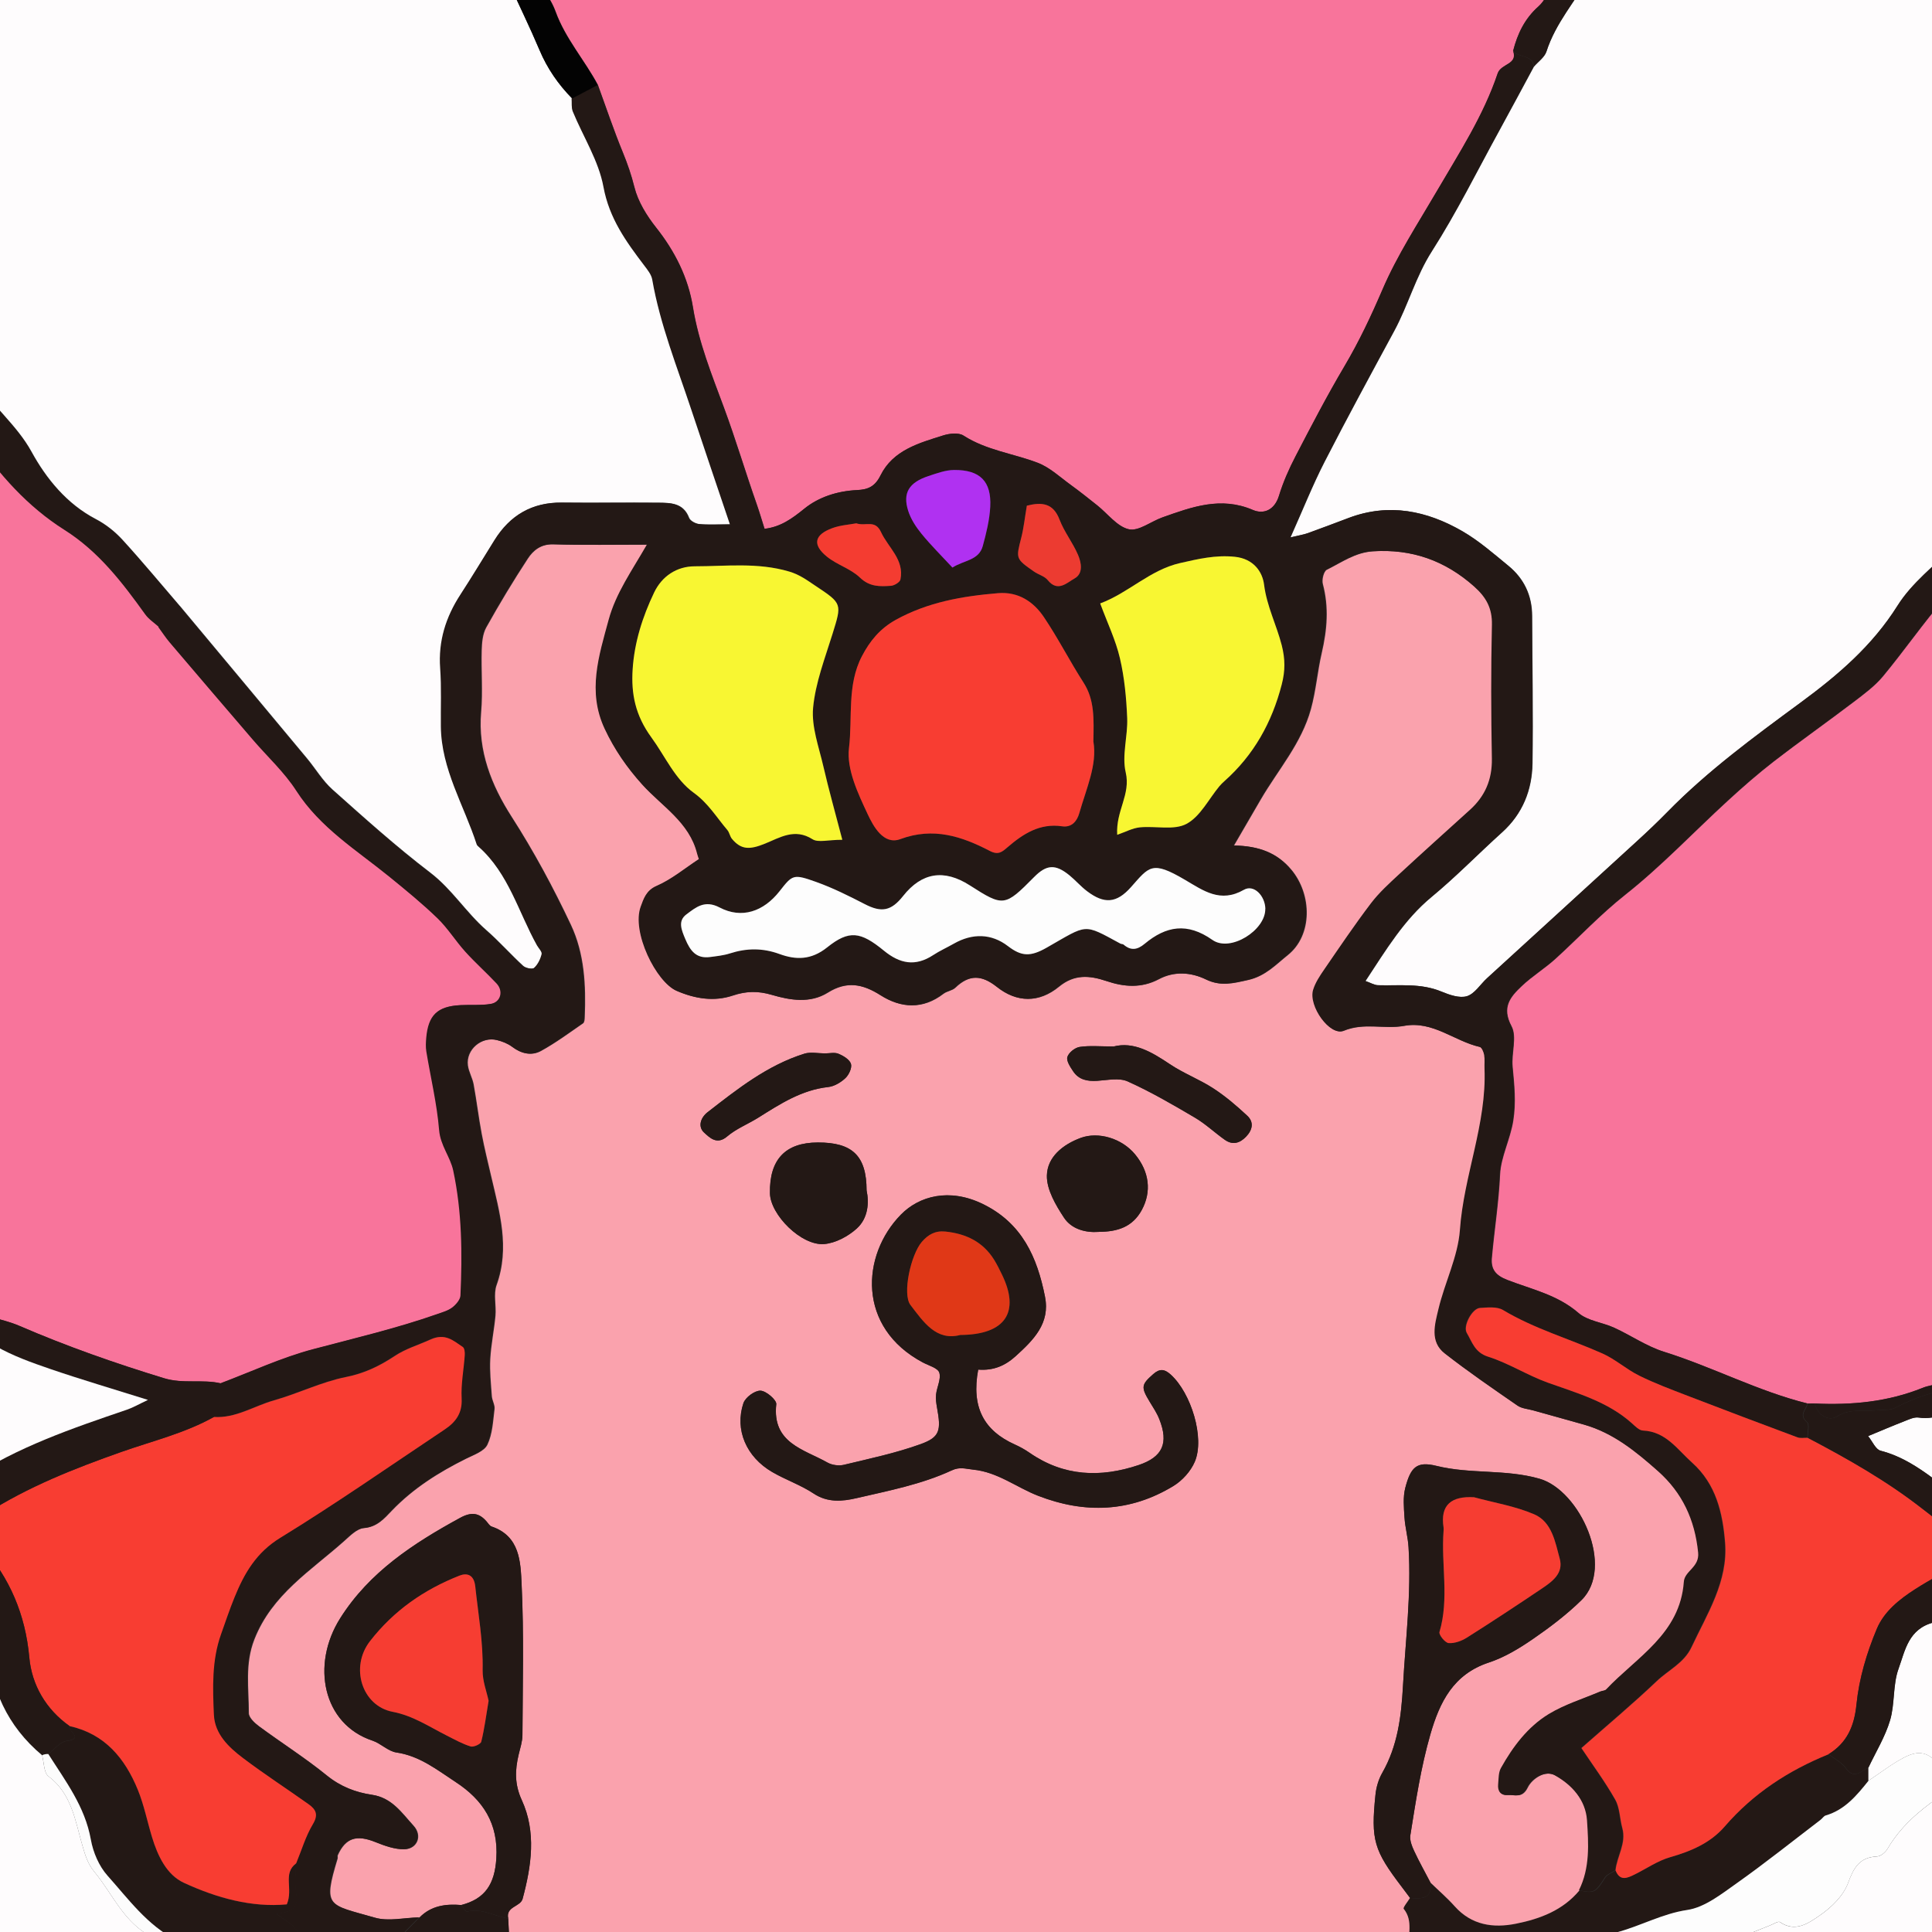 <?xml version="1.0" encoding="UTF-8"?>
<svg id="_レイヤー_2" data-name="レイヤー 2" xmlns="http://www.w3.org/2000/svg" xmlns:xlink="http://www.w3.org/1999/xlink" viewBox="0 0 420 420">
  <rect x="0" y="0" width="420" height="420" fill="#333333" stroke="none"/>
  <defs>
    <style>
      .cls-1 {
        fill: #231815;
      }

      .cls-1, .cls-2, .cls-3, .cls-4, .cls-5, .cls-6, .cls-7, .cls-8, .cls-9, .cls-10, .cls-11, .cls-12, .cls-13, .cls-14, .cls-15 {
        stroke-width: 0px;
      }

      .cls-2 {
        fill: #e03817;
      }

      .cls-3 {
        fill: #030303;
      }

      .cls-4 {
        fill: #fdfdfd;
      }

      .cls-16 {
        clip-path: url(#clippath);
      }

      .cls-5 {
        fill: none;
      }

      .cls-6 {
        fill: #fefcfd;
      }

      .cls-7 {
        fill: #faa2ad;
      }

      .cls-8 {
        fill: #f63d32;
      }

      .cls-9 {
        fill: #b031f1;
      }

      .cls-10 {
        fill: #f43c31;
      }

      .cls-11 {
        fill: #f83d32;
      }

      .cls-12 {
        fill: #f8f632;
      }

      .cls-13 {
        fill: #f8749b;
      }

      .cls-14 {
        fill: #ec3b31;
      }

      .cls-15 {
        fill: #fcfcfc;
      }
    </style>
    <clipPath id="clippath">
      <rect class="cls-5" width="420" height="420"/>
    </clipPath>
  </defs>
  <g id="design">
    <g class="cls-16">
      <g>
        <path class="cls-1" d="M487.07,1.09c-.25,8.15.5,16.12,2.45,24.12,1.07,4.39.07,9.3-.1,13.97-.05,1.44-.64,2.86-.68,4.3-.6,23.54-1.28,47.07-1.67,70.61-.24,14.42-.09,28.86.04,43.28.05,5.4.12,10.76,1.25,16.16,1.66,7.89.95,15.79-.95,23.75-1.36,5.68-1.59,11.7-1.71,17.58-.23,10.94.05,21.89-.02,32.84-.04,5.9-.26,11.74-1.16,17.66-.9,5.96-1.29,12.2.69,18.38,1.09,3.42.71,7.4.55,11.1-.41,9.88-.71,19.71,2.57,29.28.53,1.56.15,3.46.11,5.2-.49,19.06-.66,38.14-1.68,57.17-.34,6.37-1.08,12.75-.85,19.13.15,4.12.37,8.44,1.67,12.29,4.04,12.01-2.88,18.34-11.99,21.36-9.45,3.13-19.39,2.39-29.28.81-8.14-1.3-16.17-2.31-24.75-1.19-9.84,1.29-20.17,1.62-30.09-1.69-11.87-3.97-24.44-5.33-36.5-3.16-12.81,2.3-25.51,2.05-38.29,2.63-5.58.25-11.12,1.48-16.68,2.25-1.7.24-3.41.43-5.12.67-16.74,2.36-33.47,1.55-50.19-.15-4.38-.45-8.88-1.66-13.12-1.08-10.36,1.42-20.52-1.19-30.81-.66-3.6.18-7.32-.6-10.89-1.4-8.06-1.81-16-1.56-24.09-.08-4.11.75-8.44.34-12.67.39-9.13.1-18.2.2-27.36.94-14.83,1.2-29.89,1.16-44.74.05-8.65-.64-17.33-1.65-25.85-.74-22.32,2.37-44.62.62-66.93.84-6.62.07-13.24-1.07-19.87-1.23-3.12-.08-6.29.7-9.39,1.34-5.68,1.17-9.32-.67-10.79-6.27-1.72-6.56-3.38-13.62-2.7-20.22.84-8.02-.4-16.25,2.22-24.11.45-1.35.16-2.96.16-4.46.02-4.23-.09-8.46.04-12.69.49-15.82,1.21-31.64,1.56-47.47.25-11.44-.71-22.95.32-34.31.89-9.89.91-19.72,1.03-29.59.18-14.8-.94-29.52-2.76-44.2-.09-.74-.05-1.49-.08-2.24-.54-15.08-1.41-30.15-1.56-45.24-.23-23.38-.99-46.83.45-70.13,1.02-16.6.58-33.16,1.37-49.72.42-8.78,1.86-17.52,2.37-26.3.25-4.25-.17-8.55-.06-12.85.11-4.33-.78-8.75-1.71-13.03-2.14-9.85-.11-13.47,9.61-16.15.94-.26,1.9-.54,2.86-.58,11.6-.49,23.21-1.4,34.8-1.2,6.75.12,13.46,2.07,20.2,3.16,2.16.35,4.35.78,6.53.79,16.43.15,32.85.36,49.28.19,5.11-.05,10.28-.87,15.31-1.91,9.83-2.04,19.62-1.35,29.45-.29.71.08,1.41.4,2.12.44,8.86.51,17.72,1.09,26.59,1.46,8.37.35,16.74.69,25.1,1.23,12.51.81,25.17-.59,37.76-1.18,1.9-.09,3.75-1.02,5.66-1.32,13.41-2.08,26.87-3.78,40.47-2.78,8.04.59,16.03,1.94,24.07,2.58,10.59.83,21.2,1.72,31.81,1.84,22.4.25,44.8-.12,67.2.06,5.09.04,10.23,1,15.24,2.05,4.2.88,8.18.24,12.34.02,10.21-.55,20.36-3.69,30.69-.99,1.63.43,3.47.07,5.21.09,11.62.14,23.23.09,34.82-1.16,2.07-.22,4.32.53,6.38,1.19,3.49,1.13,4.97,3.67,4.81,7.39-.17,3.72-.04,7.46-.04,11.19ZM38.8,422.97c-.16-.42-.2-1.07-.49-1.22-6.32-3.24-10.4-8.92-14.95-14-1.85-2.07-3.13-5.07-3.62-7.84-1.28-7.18-5.52-12.73-9.25-18.6,1.32-.99,2.55-2.64,3.97-2.83,4.05-.54-.01-2.29.66-3.22,7.67,1.69,12.04,7.02,14.82,13.83,1.35,3.3,2.05,6.87,3.09,10.3,1.23,4.07,3.19,8.21,6.92,9.93,7.14,3.3,14.78,5.41,22.38,4.69,1.46-3.43-.97-6.69,2.04-8.92,0,2.22-.3,4.49.09,6.64.64,3.6-1.89,3.99-4.34,4.34,1.64,1.25,3.25,2.01,4.18,3.27,2.49,3.37,5.8,4.27,9.65,3.69,3.48-.52,6.59.89,9.86,1.52,0,.5.08,1.01-.01,1.49-.72,3.5,1.17,6.09,3.92,7.14,2.25.86,4.87.59,7.55-1.15,5.8-3.76,12.12-6.7,19.49-6.04,3.45.31,6.95.15,10.42,0,.67-.03,1.31-.99,1.96-1.53,2.37-.49,4.72-1.34,7.1-1.41,6.21-.17,12.42.05,18.63.04,4.72,0,9.54.46,14.13-.33,7.84-1.36,15.5-1.65,23.29.1,3.55.8,7.28,1.68,10.85,1.41,10.77-.82,21.44,3.02,32.22.48,1.41-.33,3-.24,4.46-.03,5.77.81,11.52,2.42,17.29,2.51,17.15.28,34.44,1.66,51.28-3.69-.46-2.82.92-5.9-1.24-8.58-.21-.26.88-1.56,1.37-2.37,2.45.21,4.84.33,4.45-3.29,1.76,1.7,3.62,3.31,5.25,5.13,3.67,4.12,8.36,4.78,13.34,3.78,5.24-1.05,10.2-2.93,13.79-7.25,3.23.7,3.56.47,5.62-2.77.45-.71,1.48-1.05,2.25-1.56.96,2.4,2.57,1.64,4.17.85,2.56-1.27,4.99-2.97,7.69-3.74,4.56-1.3,8.76-3.08,11.87-6.69,6.19-7.17,13.84-12.15,22.54-15.68,1.26.97,2.83,1.73,3.71,2.97,1.87,2.63,3.34.65,4.97-.08,0,.96,0,1.92,0,2.88-2.55,3.19-5.12,6.33-9.29,7.54-.43.13-.74.65-1.13.95-6.06,4.62-12.01,9.39-18.23,13.79-3.34,2.36-6.96,5.25-10.76,5.81-5.42.8-10.14,3.49-15.48,4.91h29.57c1.03.45,2.03,1.1,3.11,1.32,3.8.76,7.63,1.38,11.45,2.04,2.38.42,4.76,1.11,7.15,1.18,16.2.5,32.46-1.2,48.59,1.58,5.52,1.99,13.34,2.03,17.58-.11.86-.43,1.97-1.61,1.92-2.39-.43-7.55.27-15.06-1.09-22.69-1.35-7.59-1.63-15.57.45-23.4,1.24-4.65,1.49-9.56,2.19-14.35.48-2.11,1.38-4.22,1.36-6.33-.15-12.76,1.4-25.53-1.12-38.27-1.22-6.19-1.15-12.63-1.58-18.97-.1-1.53-.74-2.35-2.22-2.09-6.19,1.09-12.46,1.9-18.52,3.51-7.52,1.99-15.19,2.85-22.82,4.09,1.57-3.11,4.46-2.94,7.35-3.18,4.29-.35,8.98-.15,12.74-1.85,6.81-3.08,14.12-2.2,20.99-4.11.77-.21,1.96-.8,2.03-1.34.25-1.9-1.37-1.72-2.5-1.57-3.07.39-6.11,1.25-9.19,1.39-4.83.22-9.35,1.87-14.03,2.58-6.36.96-12.39,3.73-18.96,3.4,2.11-.95,4.13-2.34,6.33-2.76,13.08-2.48,26.21-4.74,39.98-7.19,0-.33.24-1.35-.04-2.18-2.35-6.98-2.08-14.26-1.23-21.25,1.19-9.85,1.33-19.65,1.3-29.51-.02-9.2,0-18.4.05-27.59.01-1.96.15-3.94.41-5.88.82-6.01,2.28-11.99,2.45-18.01.18-6.33-.87-12.68-1.36-19.03-.45-5.86.87-11.84-1.31-17.6-.33-.87-.42-2.19.01-2.93,2.03-3.49,1.17-7.28,1.2-10.91.13-15.16.05-30.33.04-45.49-.52-2.63-1.05-5.25-1.57-7.88,1.42-2.93,1.81-6,1.86-9.26.13-9.11-.19-18.2.89-27.32.87-7.35,1.02-14.97.07-22.29-.66-5.12-1.19-10.22-1.49-15.36-.23-4.05-.75-8.08-1.15-12.17-19.13,0-37.51-.04-55.89.05-2.43.01-4.84.72-7.27.97-6.61.68-13.22,1.84-19.78-.45-1.36-.47-2.91-.49-4.38-.54-13.08-.43-26.16-.82-39.24-1.22-2.58.44-5.16.88-7.73,1.32-.97-.49-1.97-1.45-2.92-1.41-6.85.27-13.69.31-20.57.95-8.95.83-18.2-.05-27.17-1.32-9.2-1.3-18.32-2.82-27.64-2.77-1.7,0-3.4-.35-5.11-.44-6.13-.31-12.51-1.77-18.34-.58-8.82,1.79-17.77,2.47-26.61,3.81-9.66,1.46-19.62.97-29.44,1.47-11.99.61-24.08-.75-36.13-1.21-2.98-.11-5.97.13-8.94-.06-2.4-.16-4.77-1-7.16-1.04-4.64-.08-9.43-1.69-13.88,1.01q-3.13-1.07-3.38,1.82c-2.96-3.86-6.9-5.23-11.63-4.53-4.57.67-9.2,1.07-13.68,2.12-6.75,1.58-13.61,2.94-20.39,1.79-5.43-.93-10.76-.77-16.14-.87-7.45-.14-14.9-.07-22.35-.1-6.4-.03-12.79-.18-19.06-1.74-2.58-.64-5.23-1.42-7.85-1.44-10.43-.07-20.86.07-31.28.26-4.81.09-6,1.7-5.02,6.53,2.31,11.29.43,22.68.95,34.01-2.58,6.45-.99,13.21-1.44,19.82-.17,2.47.96,3.96,3.27,5.15,6.74,3.47,11.22,10.1,18.25,13.26,1.06.48,1.84,1.65,2.65,2.58,2.73,3.14,5.9,6.03,8.01,9.55,3.39,5.65,8.7,9.62,11.96,15.55,3.18,5.8,7.64,11.32,14,14.64,2.12,1.1,4.12,2.69,5.74,4.46,4.3,4.69,8.35,9.6,12.5,14.42-1.52,1.53-3.04,3.06-4.56,4.6-1.02-.92-2.23-1.7-3.01-2.79-4.98-6.94-10.13-13.66-17.54-18.34-8-5.05-14.19-12.04-19.48-19.75-3.25-4.74-6.05-9.72-9.73-14.25-5.58-6.88-13.39-10.71-19.9-16.27-.27-.23-.93-.03-2.09-.03,0,3.17.02,6.33,0,9.49-.02,1.97.28,4.07-.26,5.9-1.94,6.64-1.89,13.55-2.31,20.27-.57,9.02-.54,18.12.78,27.26,1.04,7.16.09,14.62-.75,22.01-1.07,9.45-.62,19.1.79,28.73,1.18,8.03.08,16.36.35,24.55.27,8.09,1.05,16.16,1.52,24.24.14,2.47,0,4.96-.02,7.45-.02,11.82-.05,23.65-.03,35.47,0,1.3-.83,3.09,1.47,3.48.5,1.98,1,3.97,1.49,5.95-.91.24-2.51.32-2.6.74-.78,3.48-1.74,7.02-1.8,10.55-.2,12.9.11,25.81-.14,38.72-.25,12.99-.85,25.98-1.47,38.96-.41,8.52,1.1,17.09-1.3,25.61-1.04,3.67.18,7.94-.64,11.72-.82,3.81.25,7.26.51,10.85.37,5.13.44,5.17,5.51,6.58,1.78.5,3.61.98,5.44,1.07,10.51.57,21.01,1.26,31.53,1.46,13.16.25,26.32.02,39.48.08,4.61.02,9.2.18,13.39-2.2q-7.7-2.52-14.94-.88Z"/>
        <path class="cls-7" d="M306.52,412.59c-.49.82-1.58,2.12-1.37,2.37,2.17,2.68.78,5.76,1.24,8.58-16.85,5.35-34.13,3.97-51.28,3.69-5.77-.09-11.52-1.7-17.29-2.51-1.46-.21-3.04-.3-4.46.03-10.78,2.53-21.45-1.3-32.22-.48-3.56.27-7.29-.61-10.85-1.41-7.79-1.75-15.45-1.46-23.29-.1-4.59.79-9.41.32-14.13.33-6.21.01-12.43-.21-18.63-.04-2.38.06-4.73.92-7.1,1.41-5.46-.04-10.93-.08-16.29-.12-.15-2.93-.26-5.1-.37-7.27-.59-2.64,2.66-2.52,3.13-4.29,1.92-7.17,3.01-14.5-.19-21.46-1.59-3.46-1.47-6.53-.67-9.9.33-1.4.81-2.82.82-4.24.05-10.92.34-21.86-.18-32.76-.23-4.79-.32-10.47-6.52-12.56-.42-.14-.72-.66-1.05-1.04-1.7-2-3.38-2.17-5.81-.84-10.17,5.55-19.73,11.79-26.06,21.82-6.39,10.12-3.78,23.02,7.01,26.6,1.83.61,3.39,2.31,5.21,2.58,5.07.74,8.9,3.82,12.9,6.44,5.86,3.84,9.32,8.97,8.82,16.64-.36,5.5-2.4,8.74-7.63,10.08-3.36-.28-6.52.14-9.04,2.69-3.23.07-6.69.93-9.65.07-10.21-2.94-11.41-2.15-8.16-12.85.07-.23-.05-.53.04-.74,1.71-3.78,4.12-4.5,8.25-2.84,1.98.8,4.16,1.59,6.23,1.55,2.8-.06,3.99-2.95,2-5.12-2.51-2.75-4.68-6.08-8.97-6.71-3.61-.53-6.9-1.8-9.89-4.23-4.71-3.82-9.87-7.09-14.76-10.7-.95-.7-2.2-1.89-2.2-2.84.01-5.35-.91-10.65,1.21-16.04,3.83-9.77,12.33-14.94,19.56-21.4,1.27-1.13,2.76-2.66,4.24-2.78,2.89-.23,4.44-2.08,6.1-3.81,4.65-4.84,10.18-8.32,16.13-11.28,1.67-.83,3.94-1.61,4.62-3.04,1.11-2.31,1.22-5.12,1.55-7.75.11-.9-.53-1.86-.59-2.82-.19-2.67-.48-5.37-.34-8.03.17-3.16.84-6.29,1.13-9.44.2-2.22-.47-4.68.25-6.67,2.93-8.14.63-15.87-1.19-23.69-.71-3.06-1.47-6.1-2.05-9.19-.67-3.56-1.1-7.17-1.75-10.74-.26-1.41-1.07-2.73-1.25-4.15-.43-3.42,2.99-6.33,6.39-5.47,1.16.29,2.37.76,3.31,1.47,1.97,1.49,4.17,2.01,6.21.88,3.19-1.75,6.14-3.94,9.14-6.01.29-.2.34-.89.35-1.36.28-6.88-.05-13.79-3.01-20.06-3.81-8.08-8.04-15.94-12.9-23.51-4.32-6.74-7.36-14.25-6.61-22.76.39-4.44-.01-8.95.12-13.42.05-1.67.21-3.54.99-4.94,2.84-5.09,5.85-10.09,9.04-14.96,1.19-1.82,2.88-3.18,5.56-3.11,6.66.2,13.33.07,20.43.07-3.28,5.72-6.75,10.56-8.32,16.36-2.12,7.83-4.67,15.56-.86,23.69,2.1,4.49,4.81,8.41,8.12,12.08,4.29,4.76,10.28,8.22,11.97,15.05.1.4.25.78.38,1.19-3.08,2.01-5.94,4.42-9.22,5.84-2.29.98-2.82,2.9-3.4,4.45-2.08,5.51,3.32,16.44,7.79,18.36,4.02,1.73,8.11,2.35,12.13,1.01,2.98-1,5.55-1.02,8.52-.15,4.01,1.18,8.33,1.89,12.12-.48,4.15-2.6,7.64-1.9,11.52.56,4.46,2.83,9.16,3.12,13.64-.33.75-.58,1.91-.67,2.57-1.31,3.03-2.91,5.77-2.8,9.1-.16,4.3,3.42,9.09,3.51,13.45-.07,3.3-2.71,6.61-2.47,10.36-1.21,3.75,1.27,7.54,1.61,11.36-.42,3.31-1.76,7-1.52,10.27.07,3.19,1.55,5.86.84,9.12.11,3.76-.84,6.09-3.41,8.6-5.41,5.41-4.31,5.29-13.15.79-18.55-3.04-3.64-6.96-5.18-12.49-5.27,2.24-3.85,4.03-6.95,5.84-10.04,3.77-6.46,8.84-12.16,10.89-19.63,1.1-4.02,1.42-8.16,2.33-12.1,1.2-5.19,1.6-10.01.25-15.12-.24-.92.21-2.74.88-3.07,3.22-1.58,6.14-3.74,10.02-4,8.53-.56,15.75,2.01,22.11,7.67,2.59,2.31,3.94,4.68,3.86,8.3-.23,9.7-.19,19.4-.01,29.1.08,4.54-1.46,8.15-4.75,11.13-5.12,4.64-10.27,9.25-15.34,13.95-2.18,2.03-4.43,4.06-6.22,6.41-3.54,4.65-6.8,9.5-10.11,14.32-.96,1.4-1.95,2.87-2.44,4.46-1.08,3.52,3.64,10.11,6.58,8.89,4.45-1.84,8.84-.28,13.15-1.07,6.28-1.14,10.91,3.33,16.47,4.59.45.1.86,1.1.98,1.74.17.97.04,1.98.08,2.98.49,12.02-4.51,23.2-5.35,35.08-.41,5.82-3.29,11.43-4.67,17.22-.77,3.24-1.92,7.05,1.36,9.61,5.11,3.99,10.47,7.66,15.81,11.35.93.64,2.26.72,3.41,1.04,3.68,1.03,7.37,2.05,11.05,3.09,6.34,1.8,11.28,5.84,16.07,10.09,5.31,4.71,8.05,10.57,8.76,17.72.32,3.24-2.94,3.96-3.11,6.37-.81,11.3-10.23,16.34-16.89,23.38-.29.3-.89.29-1.33.47-3.74,1.59-7.72,2.81-11.16,4.9-4.56,2.77-7.78,7.07-10.38,11.72-.55.99-.49,2.35-.61,3.55-.15,1.47.53,2.43,2.07,2.32,1.52-.11,3.09.76,4.27-1.65.92-1.88,3.77-3.86,5.99-2.63,3.68,2.03,6.69,5.32,6.99,9.78.35,5.11.68,10.35-1.75,15.2-3.59,4.33-8.54,6.2-13.79,7.25-4.97,1-9.66.34-13.34-3.78-1.62-1.82-3.49-3.42-5.25-5.13-1.21-2.31-2.49-4.58-3.58-6.94-.48-1.04-.98-2.31-.81-3.37,1.18-7.37,2.29-14.76,4.36-21.95,2.02-7,4.98-13.05,12.69-15.6,3.37-1.11,6.56-3.03,9.51-5.06,3.74-2.57,7.42-5.35,10.65-8.52,7.28-7.16-.32-23.85-9.12-26.38-7.38-2.12-15.02-.97-22.43-2.8-4.3-1.07-5.58.32-6.75,4.75-.54,2.04-.32,4.32-.18,6.47.13,2.16.75,4.29.88,6.46.62,10.09-.65,20.11-1.21,30.16-.37,6.64-1.14,13-4.5,18.89-.81,1.42-1.32,3.13-1.48,4.76-1.02,9.92-.35,12.08,5.77,20.11.59.77,1.16,1.55,1.74,2.32ZM212.66,297.73c3.34.26,5.86-.85,8.16-2.95,3.87-3.52,7.5-7.1,6.35-12.9-1.7-8.55-4.95-15.99-13.54-20.16-7.29-3.54-13.83-1.71-17.78,2.31-8.67,8.83-9.55,24.55,4.77,32.15,1.27.68,3.25,1.2,3.57,2.21.43,1.36-.52,3.12-.7,4.73-.11.95.04,1.95.21,2.9.9,4.93.64,6.39-3.56,7.91-5.4,1.95-11.09,3.15-16.7,4.5-1.09.26-2.57.07-3.55-.49-5.14-2.9-12.08-4.22-11.14-12.69.1-.92-2.19-2.9-3.43-2.94-1.24-.05-3.29,1.46-3.71,2.71-1.94,5.79.61,11.69,6.25,14.97,2.92,1.7,6.21,2.82,9.01,4.68,3.03,2.02,6.25,1.71,9.25,1.02,7.03-1.63,14.18-3,20.77-6.05,1.79-.83,2.98-.33,4.65-.17,5.36.54,9.4,3.85,14.11,5.68,10.17,3.96,20.04,3.58,29.42-2.11,1.94-1.18,3.78-3.21,4.66-5.28,2.21-5.18-.8-14.94-5.23-18.95-1.35-1.22-2.38-1.34-3.8-.1-2.58,2.26-2.71,2.82-.8,5.96.75,1.24,1.58,2.47,2.11,3.81,2.09,5.25.72,8.25-4.48,10-8.32,2.79-16.29,2.48-23.73-2.68-.99-.69-2.06-1.28-3.17-1.78-6.72-3.02-9.52-8.09-7.98-16.31ZM188.39,258.79c-.01-7.58-3.12-10.44-10.6-10.43-7.07.02-10.55,3.7-10.41,11.03.09,4.7,6.85,11.47,11.8,11.05,2.47-.21,5.2-1.67,7.08-3.38,2.48-2.25,2.7-5.64,2.13-8.28ZM238.81,267.8c4.18,0,7.42-1.08,9.42-4.77,2.13-3.94,1.67-8.3-1.49-12.1-2.86-3.45-7.94-4.98-11.81-3.55-3.91,1.45-7.26,4.17-7.34,8.19-.06,3.05,1.91,6.41,3.72,9.15,1.66,2.52,4.71,3.29,7.51,3.09ZM242.07,227.5c-2.92,0-5.19-.23-7.37.1-1.03.16-2.39,1.25-2.67,2.19-.25.84.63,2.16,1.26,3.11,1.23,1.84,3.09,2.2,5.22,2.07,2.23-.14,4.78-.71,6.64.13,5.04,2.26,9.85,5.07,14.62,7.88,2.31,1.36,4.29,3.26,6.49,4.81,1.67,1.18,3.22.77,4.61-.67,1.42-1.47,1.77-3.17.27-4.56-2.32-2.16-4.76-4.25-7.41-5.97-3.02-1.96-6.48-3.26-9.46-5.27-3.96-2.66-7.88-4.94-12.21-3.81ZM179.32,229c-1.49,0-3.09-.36-4.45.06-8.03,2.51-14.52,7.66-21.03,12.71-1.55,1.2-2.19,3.18-.73,4.49,1.13,1,2.72,2.72,4.96.8,1.99-1.7,4.56-2.7,6.81-4.11,4.73-2.97,9.38-6.01,15.17-6.64,1.32-.15,2.74-1.01,3.74-1.94.76-.72,1.47-2.25,1.2-3.1-.3-.94-1.65-1.75-2.71-2.19-.85-.35-1.96-.07-2.96-.08Z"/>
        <path class="cls-6" d="M345.65-5.25c13.08.4,26.16.79,39.24,1.22,1.47.05,3.02.07,4.38.54,6.57,2.29,13.18,1.13,19.78.45,2.43-.25,4.85-.96,7.27-.97,18.38-.08,36.75-.05,55.89-.05.4,4.09.92,8.12,1.15,12.17.3,5.15.82,10.24,1.49,15.36.95,7.32.79,14.94-.07,22.29-1.08,9.13-.76,18.22-.89,27.32-.05,3.26-.43,6.33-1.86,9.26-1.79,1.2-4.49,2.01-5.2,3.67-2.07,4.89-6.95,5.73-10.54,8.36-6.16,4.51-13.71,7.05-18.68,13.23-5.15,2.69-8.75,7.16-12.76,11.14-4.23,4.19-9.18,7.98-12.27,12.9-5.51,8.77-12.99,15.14-21.13,21.13-10.05,7.4-20.14,14.78-28.92,23.75-2.09,2.13-4.25,4.18-6.45,6.2-10.91,9.99-21.84,19.95-32.75,29.93-1.46,1.34-2.68,3.39-4.37,3.91-1.61.5-3.83-.28-5.57-1-4.5-1.87-9.16-1.24-13.78-1.38-.8-.02-1.58-.51-2.74-.92,4.51-6.84,8.38-13.32,14.39-18.29,5.32-4.4,10.16-9.39,15.3-14.02,4.47-4.03,6.52-9.2,6.61-14.99.17-10.68-.05-21.37-.08-32.06-.01-4.46-1.76-8.13-5.16-10.91-3.22-2.64-6.41-5.44-9.99-7.51-7.71-4.45-15.92-6.17-24.63-2.91-2.97,1.11-5.93,2.25-8.91,3.32-.96.34-2,.5-3.84.94,2.74-6.12,4.83-11.4,7.41-16.43,4.9-9.56,10.03-18.99,15.14-28.44,3.04-5.63,4.67-11.84,8.19-17.34,5.39-8.44,9.85-17.47,14.68-26.27,2.53-4.61,5.01-9.26,7.51-13.89.93-1.08,2.3-2.02,2.71-3.26,1.99-6.19,6.29-11,9.48-16.46Z"/>
        <path class="cls-6" d="M39.11,131.73c-4.15-4.82-8.21-9.73-12.5-14.42-1.62-1.77-3.62-3.35-5.74-4.46-6.36-3.31-10.82-8.84-14-14.64-3.26-5.94-8.57-9.9-11.96-15.55-2.11-3.52-5.28-6.41-8.01-9.55-.81-.93-1.59-2.11-2.65-2.58-7.03-3.16-11.52-9.79-18.25-13.26-2.31-1.19-3.44-2.68-3.27-5.15.44-6.61-1.15-13.37,1.44-19.82-.51-11.33,1.36-22.72-.95-34.01-.99-4.82.21-6.44,5.02-6.53,10.43-.19,20.86-.33,31.28-.26,2.62.02,5.27.8,7.85,1.44,6.27,1.56,12.66,1.71,19.06,1.74,7.45.04,14.9-.04,22.35.1,5.38.1,10.71-.05,16.14.87,6.77,1.15,13.64-.21,20.39-1.79,4.48-1.05,9.12-1.45,13.68-2.12,4.73-.7,8.67.67,11.63,4.53,2.23,4.86,4.58,9.66,6.66,14.58,1.69,4.01,4.08,7.47,7.1,10.54.07.95-.09,1.99.26,2.83,2.25,5.47,5.63,10.71,6.67,16.39,1.26,6.88,4.95,11.92,8.89,17.12.7.92,1.52,1.94,1.71,3.01,1.7,9.77,5.39,18.94,8.49,28.29,2.68,8.08,5.43,16.13,8.4,24.95-2.88,0-4.84.13-6.77-.06-.79-.08-1.95-.69-2.2-1.35-1.26-3.29-4.03-3.27-6.73-3.29-6.96-.06-13.92.05-20.87-.03-6.49-.08-11.26,2.76-14.64,8.17-2.46,3.95-4.87,7.94-7.4,11.85-3.17,4.88-4.81,10.09-4.38,16,.31,4.2.11,8.44.15,12.66.1,9.28,5.03,17.11,7.78,25.59.07.22.29.4.47.57,6.49,5.79,8.61,14.16,12.64,21.4.36.65,1.14,1.39,1.01,1.91-.27,1.1-.84,2.28-1.66,3.01-.39.35-1.89.06-2.44-.44-2.74-2.51-5.22-5.33-8.02-7.77-4.4-3.85-7.46-8.89-12.2-12.51-7.38-5.64-14.31-11.87-21.25-18.06-2.15-1.92-3.67-4.54-5.55-6.79-9.2-11.06-18.43-22.1-27.64-33.14Z"/>
        <path class="cls-13" d="M-37.09,234.8c.01-2.48.16-4.97.02-7.45-.47-8.08-1.24-16.15-1.52-24.24-.28-8.19.82-16.52-.35-24.55-1.41-9.63-1.86-19.27-.79-28.73.84-7.39,1.79-14.85.75-22.01-1.33-9.14-1.35-18.25-.78-27.26.42-6.72.37-13.63,2.31-20.27.54-1.84.24-3.93.26-5.9.03-3.16,0-6.32,0-9.49,1.16,0,1.81-.2,2.09.03,6.5,5.56,14.32,9.39,19.9,16.27,3.68,4.53,6.48,9.51,9.73,14.25,5.29,7.71,11.48,14.7,19.48,19.75,7.41,4.68,12.55,11.39,17.54,18.34.78,1.09,2,1.87,3.01,2.79.82,1.11,1.57,2.28,2.46,3.33,6,7.06,12.03,14.1,18.06,21.13,3.18,3.7,6.87,7.07,9.48,11.14,5.16,8.03,13.06,12.86,20.18,18.64,3.59,2.92,7.19,5.86,10.51,9.07,2.25,2.17,3.93,4.92,6.04,7.26,2.16,2.39,4.58,4.54,6.79,6.9,1.55,1.66.91,4.09-1.27,4.45-2.17.36-4.43.16-6.65.27-4.95.26-6.93,2.17-7.36,7.1-.09.98-.14,2.01.02,2.97.93,5.7,2.3,11.36,2.78,17.09.28,3.37,2.43,5.8,3.07,8.81,1.91,8.95,1.98,18.05,1.57,27.14-.04.91-.96,1.98-1.76,2.59-.92.71-2.15,1.05-3.28,1.45-8.83,3.1-17.93,5.24-26.98,7.63-6.91,1.83-13.49,4.92-20.22,7.44-4.05-.94-8.13.17-12.36-1.12-10.67-3.26-21.18-6.96-31.38-11.36-3.98-1.72-8.4-2.01-12-4.22-7.66-4.71-16.49-5.91-24.73-8.86-.07-.49.01-1.09-.24-1.44q-2.9-3.93-2.91-7.91c-.02-9.1.01-18.2-.12-27.3-.02-1.25-.87-2.49-1.33-3.73Z"/>
        <path class="cls-13" d="M473.6,90.24c0,15.16.09,30.33-.04,45.49-.03,3.63.82,7.41-1.2,10.91-.43.74-.34,2.06-.01,2.93,2.18,5.75.86,11.74,1.31,17.6.49,6.35,1.53,12.7,1.36,19.03-.17,6.02-1.63,12-2.45,18.01-.26,1.94-.4,3.92-.41,5.88-.05,9.2-.07,18.4-.05,27.59.03,9.86-.11,19.66-1.3,29.51-.85,6.99-1.12,14.27,1.23,21.25.28.83.04,1.85.04,2.18-13.77,2.45-26.9,4.7-39.98,7.19-2.21.42-4.23,1.82-6.33,2.76l.04-.02c-2.62.35-5.45.2-7.82,1.15-7.6,3.07-15.45,3.79-23.5,3.41-.5,0-1,0-1.5.01-10.79-2.68-20.64-7.94-31.22-11.25-3.78-1.18-7.18-3.56-10.83-5.23-2.56-1.17-5.76-1.47-7.76-3.21-4.54-3.95-10.19-5.13-15.48-7.18-2.49-.97-3.59-2.27-3.36-4.81.54-6.04,1.5-12.03,1.78-18.13.18-3.81,2.23-7.64,2.87-11.69.64-4.01.23-7.8-.14-11.72-.28-2.96,1-6.51-.24-8.82-2.2-4.13-.22-6.39,2.23-8.71,2.27-2.16,5.01-3.82,7.33-5.93,5.08-4.62,9.73-9.62,15.18-13.93,7.89-6.24,14.86-13.63,22.3-20.45,3.22-2.96,6.53-5.85,9.99-8.53,5.7-4.4,11.6-8.55,17.33-12.91,2.26-1.72,4.63-3.46,6.42-5.62,4.62-5.58,8.76-11.56,13.47-17.06,2.34-2.73,5.54-4.69,8.28-7.1,1.68-1.47,3.97-2.86,4.61-4.75.97-2.85,3.43-3.72,5.16-5.53,4.58-3.38,9.2-6.72,13.74-10.16,6.01-4.55,11.24-10.3,18.96-12.17Z"/>
        <path class="cls-13" d="M114-5.53c4.45-2.69,9.24-1.09,13.88-1.01,2.39.04,4.76.88,7.16,1.04,2.97.19,5.96-.05,8.94.06,12.05.46,24.14,1.82,36.13,1.21,9.82-.5,19.79-.01,29.44-1.47,8.84-1.33,17.79-2.01,26.61-3.81,5.83-1.19,12.21.27,18.34.58,1.71.09,3.41.45,5.11.44,9.32-.05,18.44,1.48,27.64,2.77,8.97,1.26,18.22,2.15,27.17,1.32,6.88-.64,13.72-.69,20.57-.95.95-.04,1.94.92,2.92,1.41-1.13,1.8-1.93,3.97-3.45,5.32-2.99,2.65-4.56,5.92-5.51,9.63,1.15,3.07-2.6,2.75-3.34,4.96-3.07,9.15-8.35,17.26-13.2,25.56-4.11,7.04-8.62,13.93-11.82,21.38-2.48,5.76-5.1,11.33-8.29,16.72-3.78,6.38-7.2,12.98-10.63,19.57-1.43,2.75-2.69,5.63-3.6,8.58-.96,3.13-3.34,4.09-5.68,3.08-6.96-2.99-13.26-.65-19.64,1.61-2.49.88-5.19,3.07-7.32,2.59-2.55-.57-4.59-3.39-6.88-5.2-1.89-1.5-3.77-3.01-5.72-4.42-2.35-1.7-4.58-3.82-7.21-4.83-5.35-2.04-11.18-2.72-16.16-5.93-1.05-.68-3.03-.45-4.39-.02-5.3,1.67-10.9,3.2-13.62,8.69-1.19,2.41-2.68,3.08-5.12,3.19-4.18.2-8.27,1.46-11.45,4.05-2.64,2.14-5.15,3.97-8.65,4.37-.57-1.8-1.1-3.61-1.72-5.39-2.45-6.96-4.54-14.03-7.11-20.96-2.62-7.08-5.51-14.2-6.74-21.83-1.03-6.4-3.91-12.14-8.01-17.32-2.05-2.59-3.94-5.65-4.72-8.79-.65-2.61-1.48-5.02-2.49-7.49-1.99-4.83-3.65-9.79-5.44-14.7-2.88-5.4-7.04-10.04-9.18-15.91-1.24-3.4-3.56-6.2-6.77-8.1Z"/>
        <path class="cls-1" d="M129.95,18.48c1.8,4.91,3.45,9.87,5.44,14.7,1.01,2.46,1.84,4.88,2.49,7.49.78,3.14,2.67,6.2,4.72,8.79,4.11,5.17,6.99,10.92,8.01,17.32,1.23,7.63,4.12,14.76,6.74,21.83,2.57,6.94,4.66,14,7.11,20.96.63,1.78,1.15,3.6,1.72,5.39,3.5-.4,6.01-2.23,8.65-4.37,3.19-2.58,7.27-3.85,11.45-4.05,2.44-.11,3.93-.79,5.12-3.19,2.72-5.49,8.32-7.02,13.62-8.69,1.36-.43,3.34-.65,4.39.02,4.99,3.22,10.81,3.89,16.16,5.93,2.64,1.01,4.86,3.13,7.21,4.83,1.95,1.41,3.83,2.92,5.72,4.42,2.28,1.82,4.33,4.63,6.88,5.2,2.14.48,4.83-1.71,7.32-2.59,6.39-2.26,12.68-4.6,19.64-1.61,2.34,1,4.72.05,5.68-3.08.9-2.95,2.17-5.83,3.6-8.58,3.42-6.59,6.85-13.18,10.63-19.57,3.19-5.39,5.82-10.96,8.29-16.72,3.2-7.45,7.71-14.34,11.82-21.38,4.85-8.3,10.13-16.41,13.2-25.56.74-2.21,4.49-1.9,3.34-4.96,1.12,1.65,4.23.7,4.51,3.45-2.5,4.63-4.98,9.27-7.51,13.89-4.83,8.8-9.28,17.83-14.68,26.27-3.52,5.51-5.15,11.72-8.19,17.34-5.11,9.45-10.24,18.88-15.14,28.44-2.58,5.04-4.68,10.32-7.41,16.43,1.84-.44,2.87-.59,3.84-.94,2.99-1.07,5.94-2.21,8.91-3.32,8.71-3.26,16.92-1.54,24.63,2.91,3.58,2.07,6.77,4.87,9.99,7.51,3.4,2.78,5.15,6.46,5.16,10.91.04,10.69.25,21.38.08,32.06-.09,5.79-2.13,10.96-6.61,14.99-5.14,4.63-9.97,9.62-15.3,14.02-6.02,4.97-9.89,11.44-14.39,18.29,1.16.41,1.95.9,2.74.92,4.63.13,9.29-.49,13.78,1.38,1.74.72,3.96,1.5,5.57,1,1.7-.53,2.91-2.58,4.37-3.91,10.91-9.98,21.85-19.94,32.75-29.93,2.2-2.01,4.37-4.07,6.45-6.2,8.78-8.96,18.87-16.35,28.92-23.75,8.15-5.99,15.62-12.36,21.13-21.13,3.1-4.93,8.05-8.72,12.27-12.9,4.02-3.98,7.62-8.45,12.76-11.14,1.1,1.65,2.19,3.3,3.29,4.94-1.73,1.8-4.18,2.68-5.16,5.53-.65,1.89-2.94,3.28-4.61,4.75-2.73,2.4-5.94,4.37-8.28,7.1-4.71,5.5-8.85,11.48-13.47,17.06-1.79,2.16-4.15,3.9-6.42,5.62-5.74,4.36-11.63,8.51-17.33,12.91-3.46,2.67-6.76,5.57-9.99,8.53-7.44,6.82-14.41,14.22-22.3,20.45-5.45,4.31-10.1,9.31-15.18,13.93-2.32,2.11-5.06,3.77-7.33,5.93-2.45,2.32-4.43,4.58-2.23,8.71,1.24,2.32-.04,5.87.24,8.82.37,3.92.77,7.71.14,11.72-.64,4.05-2.69,7.88-2.87,11.69-.28,6.1-1.25,12.08-1.78,18.13-.23,2.54.87,3.84,3.36,4.81,5.28,2.05,10.93,3.23,15.48,7.18,2,1.74,5.2,2.04,7.76,3.21,3.65,1.67,7.05,4.04,10.83,5.23,10.58,3.3,20.43,8.57,31.22,11.25-.26,1.31-2,2.44-.11,4.05.58.49.1,2.22.11,3.39-.74-.02-1.56.15-2.22-.1-8-2.98-15.99-6-23.95-9.06-3.53-1.36-7.09-2.68-10.47-4.36-2.78-1.38-5.18-3.57-8-4.82-7.18-3.18-14.78-5.36-21.6-9.44-1.3-.78-3.34-.55-5.01-.45-1.68.1-3.75,3.94-2.86,5.43,1.18,1.97,1.72,4.25,4.64,5.17,4.46,1.41,8.52,4.04,12.94,5.63,6.44,2.32,13.05,4.14,18.32,8.85.71.64,1.56,1.53,2.38,1.57,5.01.22,7.49,4.11,10.71,6.99,5.2,4.65,6.65,10.9,7.16,17.34.68,8.48-3.88,15.47-7.29,22.76-1.62,3.45-5.02,4.97-7.56,7.39-5.22,4.97-10.77,9.61-16.38,14.55,2.4,3.6,5.11,7.27,7.35,11.21,1.01,1.78.97,4.13,1.54,6.18.92,3.32-1.17,6.12-1.48,9.21-.76.51-1.79.85-2.25,1.56-2.06,3.24-2.39,3.47-5.62,2.77,2.42-4.85,2.09-10.09,1.75-15.2-.3-4.46-3.32-7.74-6.99-9.78-2.22-1.23-5.07.76-5.99,2.63-1.18,2.42-2.75,1.55-4.27,1.65-1.54.11-2.21-.86-2.07-2.32.12-1.2.05-2.56.61-3.55,2.6-4.65,5.82-8.94,10.38-11.72,3.44-2.09,7.42-3.31,11.16-4.9.43-.19,1.04-.17,1.33-.47,6.66-7.04,16.08-12.08,16.89-23.38.17-2.41,3.43-3.13,3.11-6.37-.71-7.14-3.45-13.01-8.76-17.72-4.79-4.25-9.74-8.29-16.07-10.09-3.68-1.05-7.37-2.06-11.05-3.09-1.15-.32-2.48-.4-3.41-1.04-5.34-3.69-10.7-7.36-15.81-11.35-3.29-2.56-2.13-6.37-1.36-9.61,1.37-5.8,4.25-11.41,4.67-17.22.84-11.88,5.84-23.06,5.35-35.08-.04-.99.09-2.01-.08-2.98-.11-.64-.53-1.64-.98-1.74-5.56-1.26-10.19-5.73-16.47-4.59-4.31.78-8.7-.78-13.15,1.07-2.94,1.22-7.66-5.37-6.58-8.89.49-1.59,1.48-3.07,2.44-4.46,3.31-4.82,6.58-9.67,10.11-14.32,1.79-2.36,4.04-4.39,6.22-6.41,5.07-4.7,10.22-9.3,15.34-13.95,3.29-2.98,4.83-6.59,4.75-11.13-.18-9.7-.21-19.4.01-29.1.08-3.61-1.27-5.99-3.86-8.3-6.35-5.65-13.58-8.22-22.11-7.67-3.88.25-6.8,2.42-10.02,4-.66.33-1.12,2.15-.88,3.07,1.35,5.1.95,9.93-.25,15.12-.91,3.95-1.23,8.09-2.33,12.1-2.05,7.47-7.12,13.17-10.89,19.63-1.8,3.09-3.6,6.19-5.84,10.04,5.53.08,9.45,1.62,12.49,5.27,4.5,5.39,4.62,14.23-.79,18.55-2.51,2-4.84,4.57-8.6,5.41-3.25.72-5.93,1.44-9.12-.11-3.27-1.59-6.96-1.83-10.27-.07-3.81,2.03-7.61,1.69-11.36.42-3.74-1.26-7.05-1.51-10.36,1.21-4.36,3.58-9.15,3.49-13.45.07-3.33-2.64-6.06-2.75-9.1.16-.66.64-1.82.73-2.57,1.31-4.49,3.45-9.19,3.16-13.64.33-3.89-2.47-7.38-3.16-11.52-.56-3.79,2.37-8.11,1.66-12.12.48-2.96-.87-5.54-.85-8.52.15-4.02,1.35-8.12.72-12.13-1.01-4.47-1.92-9.87-12.85-7.79-18.36.58-1.55,1.12-3.46,3.4-4.45,3.29-1.42,6.15-3.83,9.22-5.84-.13-.41-.28-.79-.38-1.19-1.69-6.84-7.69-10.29-11.97-15.05-3.3-3.67-6.02-7.59-8.12-12.08-3.81-8.13-1.26-15.86.86-23.69,1.57-5.8,5.04-10.65,8.32-16.36-7.1,0-13.77.13-20.43-.07-2.67-.08-4.37,1.29-5.56,3.11-3.19,4.87-6.2,9.87-9.04,14.96-.78,1.4-.94,3.27-.99,4.94-.13,4.47.27,8.98-.12,13.42-.75,8.51,2.29,16.02,6.61,22.76,4.86,7.57,9.09,15.43,12.9,23.51,2.96,6.27,3.29,13.18,3.01,20.06-.02.47-.06,1.16-.35,1.36-3,2.07-5.95,4.26-9.14,6.01-2.04,1.12-4.25.61-6.21-.88-.94-.71-2.15-1.18-3.31-1.47-3.4-.86-6.82,2.05-6.39,5.47.18,1.41.99,2.73,1.25,4.15.66,3.57,1.09,7.18,1.75,10.74.58,3.08,1.33,6.13,2.05,9.19,1.82,7.82,4.12,15.56,1.19,23.69-.72,1.99-.05,4.45-.25,6.67-.28,3.16-.96,6.29-1.13,9.44-.14,2.66.15,5.36.34,8.03.07.95.71,1.92.59,2.82-.33,2.63-.45,5.44-1.55,7.75-.69,1.43-2.95,2.21-4.62,3.04-5.95,2.96-11.49,6.44-16.13,11.28-1.66,1.73-3.21,3.58-6.1,3.81-1.48.12-2.97,1.65-4.24,2.78-7.24,6.46-15.73,11.64-19.56,21.4-2.11,5.39-1.2,10.69-1.21,16.04,0,.96,1.25,2.14,2.2,2.84,4.89,3.61,10.05,6.88,14.76,10.7,2.99,2.43,6.28,3.7,9.89,4.23,4.29.63,6.46,3.96,8.97,6.71,1.99,2.18.8,5.07-2,5.12-2.07.04-4.25-.76-6.23-1.55-4.13-1.66-6.54-.94-8.25,2.84-.09.21.03.51-.04.74-3.25,10.7-2.05,9.91,8.16,12.85,2.96.85,6.42,0,9.65-.07-1.56,1.58-3.12,3.14-4.66,4.74-.93.97-1.82,1.98-2.73,2.97-3.26-.63-6.38-2.05-9.86-1.52-3.85.58-7.16-.32-9.65-3.69-.93-1.26-2.54-2.02-4.18-3.27,2.45-.35,4.99-.74,4.34-4.34-.38-2.15-.08-4.42-.09-6.64,1.18-2.87,2.07-5.91,3.65-8.54,1.27-2.12.56-3.23-.97-4.32-4.72-3.36-9.6-6.52-14.22-10.01-3.13-2.37-6.16-5.24-6.35-9.45-.26-5.84-.47-11.76,1.54-17.44.96-2.7,1.87-5.42,2.95-8.07,2.12-5.21,4.73-9.73,9.96-12.94,12.15-7.45,23.85-15.62,35.71-23.53,2.36-1.57,3.87-3.51,3.7-6.73-.16-3.13.47-6.31.68-9.47.04-.58-.05-1.48-.42-1.74-2.1-1.43-3.86-3.09-7.07-1.61-2.58,1.19-5.32,1.96-7.77,3.59-3.2,2.13-6.55,3.75-10.53,4.54-5.34,1.06-10.37,3.58-15.65,5.07-4.36,1.23-8.33,3.94-13.11,3.62,1.77-2.17,1.52-4.76,1.49-7.3,6.73-2.53,13.31-5.62,20.22-7.44,9.04-2.39,18.14-4.53,26.98-7.63,1.13-.4,2.36-.74,3.28-1.45.8-.62,1.72-1.69,1.76-2.59.41-9.09.34-18.2-1.57-27.14-.64-3.01-2.79-5.43-3.07-8.81-.47-5.73-1.84-11.39-2.78-17.09-.16-.97-.1-1.99-.02-2.97.44-4.93,2.41-6.84,7.36-7.1,2.22-.12,4.48.09,6.65-.27,2.18-.36,2.83-2.79,1.27-4.45-2.2-2.35-4.63-4.5-6.79-6.9-2.11-2.33-3.79-5.08-6.04-7.26-3.32-3.21-6.92-6.15-10.51-9.07-7.12-5.78-15.02-10.62-20.18-18.64-2.61-4.06-6.3-7.43-9.48-11.14-6.03-7.03-12.06-14.07-18.06-21.13-.89-1.05-1.64-2.22-2.46-3.33,1.52-1.53,3.04-3.06,4.56-4.6,9.22,11.05,18.44,22.08,27.64,33.14,1.87,2.25,3.39,4.87,5.55,6.79,6.94,6.19,13.87,12.43,21.25,18.06,4.74,3.62,7.8,8.67,12.2,12.51,2.8,2.45,5.27,5.26,8.02,7.77.54.5,2.04.79,2.44.44.82-.73,1.39-1.91,1.66-3.01.13-.52-.65-1.27-1.01-1.91-4.03-7.24-6.15-15.61-12.64-21.4-.18-.16-.4-.35-.47-.57-2.75-8.48-7.68-16.31-7.78-25.59-.05-4.22.15-8.46-.15-12.66-.43-5.91,1.21-11.12,4.38-16,2.54-3.91,4.94-7.9,7.4-11.85,3.37-5.42,8.15-8.25,14.64-8.17,6.96.08,13.92-.03,20.87.03,2.71.02,5.48,0,6.73,3.29.25.65,1.4,1.27,2.2,1.35,1.93.19,3.89.06,6.77.06-2.97-8.82-5.72-16.88-8.4-24.95-3.1-9.35-6.79-18.52-8.49-28.29-.19-1.07-1.01-2.09-1.71-3.01-3.94-5.19-7.62-10.23-8.89-17.12-1.04-5.68-4.42-10.92-6.67-16.39-.34-.84-.18-1.88-.26-2.83,1.86-.98,3.71-1.96,5.57-2.94ZM237.7,161.24c.09-4.93.3-9.06-2.14-12.85-3-4.67-5.52-9.65-8.62-14.24-2.28-3.38-5.59-5.56-9.96-5.2-7.74.64-15.28,1.95-22.25,5.8-3.41,1.89-5.61,4.57-7.34,7.88-3.3,6.3-2.02,13.37-2.82,20-.55,4.6,1.95,9.87,4.07,14.38,1.2,2.56,3.42,6.76,7.08,5.41,7.21-2.67,13.37-.6,19.5,2.58,1.84.96,2.66.18,3.82-.82,3.4-2.92,7.01-5.27,11.86-4.55,2.05.3,3.23-1.06,3.74-2.86,1.51-5.34,3.92-10.52,3.07-15.53ZM183.13,182.56c-1.51-5.79-2.94-10.84-4.12-15.96-.98-4.22-2.62-8.59-2.23-12.74.5-5.43,2.58-10.75,4.22-16.05,2.04-6.59,2.15-6.57-3.74-10.48-1.79-1.19-3.37-2.39-5.68-3.08-6.85-2.03-13.7-1.15-20.54-1.14-3.9,0-7.12,2.15-8.82,5.7-2.52,5.27-4.29,10.86-4.67,16.71-.34,5.32.56,9.98,4.09,14.81,2.97,4.06,5.1,9.07,9.2,12.02,3.16,2.28,4.95,5.33,7.3,8.09.46.54.55,1.39,1.01,1.93,1.98,2.36,3.81,2.4,7.17,1.03,3.26-1.33,6.46-3.42,10.33-.96,1.22.78,3.36.12,6.5.12ZM242.87,181.48c1.8-.62,3.33-1.46,4.92-1.62,3.41-.35,7.42.7,10.15-.76,3-1.6,4.82-5.39,7.17-8.21.32-.38.68-.73,1.05-1.06,6.4-5.69,10.35-12.76,12.48-21.04.76-2.97.75-5.53,0-8.51-1.13-4.42-3.25-8.49-3.84-13.17-.35-2.74-2.22-5.64-6.36-6.07-4.19-.43-7.96.47-11.88,1.36-6.58,1.5-11.23,6.51-17.39,8.78,1.56,4.22,3.37,7.96,4.29,11.91.99,4.23,1.4,8.65,1.58,13,.16,3.94-1.19,8.11-.32,11.82,1.14,4.83-2.16,8.32-1.85,13.57ZM275.06,197.6c-.05-2.87-2.5-5.41-4.66-4.17-5.15,2.95-8.8.2-12.84-2.18-7.18-4.21-7.73-2.89-11.71,1.6-3.15,3.55-5.83,3.69-9.52.91-1.38-1.04-2.53-2.4-3.88-3.49-3.04-2.47-4.96-2.35-7.66.39-6.39,6.46-6.66,6.5-13.98,1.81q-8.41-5.39-14.5,2.31c-2.62,3.3-4.71,3.64-8.33,1.77-3.45-1.78-6.95-3.53-10.59-4.83-4.98-1.78-5.12-1.57-7.94,2.02-3.47,4.41-8.21,6.07-13.03,3.54-3.27-1.72-5.18-.01-7.21,1.49-1.92,1.42-1.09,3.36-.26,5.35,1.07,2.55,2.36,4.34,5.39,3.93,1.45-.19,2.93-.34,4.3-.78,3.64-1.17,7.12-1.22,10.81.13,3.53,1.3,6.87,1.35,10.34-1.44,4.79-3.83,7.26-3.46,12.35.71,3.49,2.85,6.84,3.49,10.69.97,1.44-.94,3.02-1.65,4.51-2.5,4.04-2.3,8.17-2.22,11.75.53,2.98,2.29,4.92,2.34,8.42.35,9.03-5.14,7.83-5.33,16.03-.89.21.11.53.07.7.22,1.58,1.37,2.97,1.16,4.57-.17,4.66-3.87,9.24-4.72,14.74-.85,3.92,2.75,11.57-2.13,11.49-6.73ZM207.05,123.38c2.54-1.62,5.75-1.53,6.6-4.69.76-2.79,1.48-5.66,1.62-8.53.28-5.53-2.22-8.03-7.84-7.99-1.87.01-3.77.72-5.59,1.32-4.24,1.4-5.65,3.66-4.41,7.55.57,1.8,1.69,3.52,2.9,5,2.04,2.5,4.35,4.77,6.72,7.34ZM186.13,113.76c-1.47.28-3.43.39-5.2,1.04-3.93,1.45-4.38,3.61-1.18,6.2,2.19,1.78,5.19,2.63,7.19,4.56,2.11,2.03,4.35,1.95,6.74,1.78.74-.05,1.94-.79,2.06-1.38.87-4.33-2.65-6.9-4.22-10.29-1.3-2.81-3.32-1.19-5.4-1.92ZM223.22,109.93c-.46,2.7-.67,4.86-1.21,6.95-1.17,4.58-1.25,4.58,2.76,7.38.97.68,2.31,1,3,1.87,2.17,2.69,4.16.56,5.79-.35,1.98-1.1,1.51-3.45.78-5.16-1.13-2.64-3-4.97-4.01-7.64-1.37-3.6-3.81-3.87-7.12-3.04Z"/>
        <path class="cls-6" d="M451.17,426.25c-16.13-2.78-32.39-1.08-48.59-1.58-2.39-.07-4.77-.77-7.15-1.18-3.82-.67-7.65-1.28-11.45-2.04-1.08-.22-2.08-.87-3.11-1.32,1.3-.52,2.6-1.04,3.9-1.55.73-.28,1.8-.99,2.17-.73,3.39,2.34,6.29.17,8.65-1.44,2.53-1.73,5.13-4.27,6.15-7.03,1.25-3.39,2.48-5.61,6.33-5.8.8-.04,1.82-.92,2.27-1.69,2.75-4.68,6.65-8.08,11.07-11.16,2.38-1.66,2.09-4.77.13-7.06-2.33-2.73-4.34-3.31-7.67-1.57-2.7,1.42-5.14,3.34-7.7,5.03,0-.96,0-1.92,0-2.88,1.61-3.42,3.64-6.7,4.7-10.28,1.07-3.6.57-7.71,1.84-11.2,1.44-3.95,2.12-8.69,7.71-10.08,2.56-.63,4.4-3.77,6.95-4.89,4.42-1.94,6.12-5.68,8.16-9.52,1.29-2.43.8-3.85-.7-5.89-1.92-2.59-4.49-3.99-7.09-5.63-6.24-3.92-11.45-9.47-18.95-11.39-1.06-.27-1.75-2.01-2.7-3.17,2.87-1.19,5.23-2.21,7.63-3.13,1.09-.42,2.32-1.06,3.37-.9,3.91.6,6.96-1.44,10.22-2.92,7.63-1.24,15.3-2.1,22.82-4.09,6.06-1.6,12.33-2.42,18.52-3.51,1.48-.26,2.12.57,2.22,2.09.43,6.34.36,12.78,1.58,18.97,2.52,12.75.97,25.52,1.12,38.27.02,2.1-.88,4.22-1.36,6.33-3.5.83-.35,4.02-1.96,5.52-7.2-2.23-10.13-.31-10.02,6.94.08,5.04-.35,10.02,1.22,15.13,1.31,4.26.17,9.08-1.25,13.52-.35,1.11-.13,2.95-.79,3.3-1.5.79-3.37,1.04-5.11,1.16-1.12.07-2.29-.77-3.42-.72-4.51.21-7.05,5.01-4.84,8.94,1.71,3.04,3.4,6.1,5.11,9.15Z"/>
        <path class="cls-11" d="M46.49,308.04c4.78.31,8.75-2.39,13.11-3.62,5.28-1.49,10.31-4.01,15.65-5.07,3.98-.79,7.33-2.41,10.53-4.54,2.45-1.63,5.19-2.41,7.77-3.59,3.21-1.48,4.97.19,7.07,1.61.37.25.46,1.15.42,1.74-.21,3.16-.85,6.33-.68,9.47.17,3.22-1.34,5.16-3.7,6.73-11.86,7.91-23.56,16.08-35.71,23.53-5.24,3.21-7.84,7.73-9.96,12.94-1.08,2.65-1.99,5.37-2.95,8.07-2.01,5.68-1.8,11.6-1.54,17.44.18,4.21,3.21,7.08,6.35,9.45,4.62,3.49,9.49,6.65,14.22,10.01,1.53,1.09,2.24,2.2.97,4.32-1.58,2.63-2.46,5.67-3.65,8.54-3.01,2.23-.58,5.49-2.04,8.92-7.6.72-15.24-1.39-22.38-4.69-3.73-1.72-5.69-5.86-6.92-9.93-1.04-3.43-1.74-6.99-3.09-10.3-2.79-6.81-7.16-12.14-14.82-13.83-5.17-3.65-8.22-8.97-8.76-14.9-.85-9.37-4.23-17.26-10.34-24.23-2.93-3.34-2.74-4.7.91-7.04,9.16-5.87,19.23-9.83,29.43-13.43,6.77-2.39,13.79-4.06,20.12-7.6Z"/>
        <path class="cls-11" d="M351.21,406.62c.31-3.1,2.4-5.89,1.48-9.21-.57-2.05-.53-4.4-1.54-6.18-2.23-3.94-4.95-7.61-7.35-11.21,5.61-4.95,11.15-9.58,16.38-14.55,2.54-2.42,5.94-3.93,7.56-7.39,3.41-7.29,7.98-14.28,7.29-22.76-.52-6.44-1.96-12.69-7.16-17.34-3.22-2.88-5.7-6.77-10.71-6.99-.82-.04-1.67-.93-2.38-1.57-5.26-4.72-11.88-6.54-18.32-8.85-4.42-1.59-8.48-4.22-12.94-5.63-2.92-.92-3.47-3.2-4.64-5.17-.89-1.49,1.18-5.33,2.86-5.43,1.67-.1,3.71-.33,5.01.45,6.82,4.08,14.42,6.25,21.6,9.44,2.82,1.25,5.22,3.45,8,4.82,3.38,1.67,6.94,3,10.47,4.36,7.97,3.07,15.95,6.08,23.95,9.06.66.25,1.47.07,2.22.1,8.69,4.56,17.22,9.4,24.98,15.47,3.05,2.39,6.16,4.69,9.27,7,2.33,1.73,2.21,2.98-.36,4.42-3.54,1.99-7.17,3.84-10.57,6.04-3.41,2.2-6.72,4.83-8.31,8.61-2.19,5.23-3.85,10.79-4.42,16.42-.48,4.75-2.06,8.35-6.09,10.84-8.7,3.53-16.35,8.51-22.54,15.68-3.11,3.6-7.32,5.39-11.87,6.69-2.7.77-5.13,2.47-7.69,3.74-1.6.79-3.21,1.56-4.17-.85Z"/>
        <path class="cls-1" d="M46.49,308.04c-6.33,3.54-13.35,5.21-20.12,7.6-10.19,3.6-20.27,7.56-29.43,13.43-3.65,2.34-3.84,3.7-.91,7.04,6.11,6.97,9.49,14.86,10.34,24.23.54,5.93,3.59,11.25,8.76,14.9-.67.93,3.39,2.68-.66,3.22-1.43.19-2.65,1.85-3.97,2.83-.47-.02-.92.06-1.35.26-7.58-6.34-11.31-14.58-11.8-24.32-.22-4.35-2.16-7.91-4.61-11.29-1.43-1.98-3.15-3.78-4.44-5.85-5.25-8.42-6.53-8.53,1.89-16.54.86-.82,1.98-1.37,2.99-2.03,10.61-7.02,22.52-11.06,34.44-15.12,1.31-.45,2.53-1.17,4.53-2.11-7.63-2.39-14.48-4.41-21.23-6.72-4.06-1.39-8.17-2.86-11.87-4.98-4.12-2.36-8.49-3.87-12.9-5.37-5.79-1.98-11.62-3.83-17.43-5.74.13-2.35-1.66-1.62-2.88-1.79-.5-1.98-1-3.97-1.49-5.95,1.06.47,2.11.95,3.17,1.42,8.24,2.95,17.07,4.15,24.73,8.86,3.61,2.22,8.03,2.5,12,4.22,10.19,4.41,20.71,8.1,31.38,11.36,4.23,1.29,8.31.18,12.36,1.12.02,2.54.28,5.12-1.49,7.3Z"/>
        <path class="cls-1" d="M306.52,412.59c-.58-.77-1.15-1.55-1.74-2.32-6.11-8.03-6.79-10.2-5.77-20.11.17-1.63.67-3.35,1.48-4.76,3.36-5.88,4.13-12.25,4.5-18.89.56-10.05,1.83-20.07,1.21-30.16-.13-2.16-.74-4.29-.88-6.46-.13-2.15-.35-4.44.18-6.47,1.16-4.43,2.45-5.81,6.75-4.75,7.41,1.84,15.05.68,22.43,2.8,8.79,2.53,16.4,19.22,9.12,26.38-3.23,3.17-6.91,5.95-10.65,8.52-2.95,2.03-6.14,3.95-9.51,5.06-7.71,2.55-10.67,8.6-12.69,15.6-2.08,7.2-3.18,14.58-4.36,21.95-.17,1.06.32,2.33.81,3.37,1.1,2.36,2.38,4.63,3.58,6.94.39,3.63-1.99,3.51-4.45,3.29ZM320.45,325.49c-4.93-.29-7.41,1.66-6.64,6.57.04.24.03.5,0,.74-.56,7.31,1.27,14.71-.89,21.99-.18.6,1.23,2.34,1.99,2.4,1.3.1,2.83-.46,3.98-1.19,5.49-3.47,10.91-7.04,16.3-10.67,2.26-1.52,4.73-3.31,3.88-6.46-.99-3.66-1.7-8.02-5.57-9.68-4.12-1.77-8.69-2.51-13.06-3.7Z"/>
        <path class="cls-1" d="M397.49,381.36c4.04-2.49,5.62-6.09,6.09-10.84.57-5.63,2.22-11.18,4.42-16.42,1.58-3.78,4.9-6.42,8.31-8.61,3.41-2.19,7.04-4.05,10.57-6.04,2.57-1.44,2.69-2.69.36-4.42-3.11-2.31-6.22-4.62-9.27-7-7.76-6.08-16.29-10.91-24.98-15.47,0-1.16.47-2.9-.11-3.39-1.9-1.6-.15-2.73.11-4.05.5,0,1,0,1.5-.01.72,2.61,3.05,3.96,4.92,2.79,2.84-1.78,5.62-.97,8.43-1.3,1.41-.16,3.02.05,4.2-.57,4.2-2.19,8.58-3.67,13.27-4.27.22-.03.34-.8.5-1.22l-.04.02c6.57.33,12.6-2.44,18.96-3.4,4.68-.7,9.2-2.36,14.03-2.58,3.08-.14,6.11-1,9.19-1.39,1.13-.15,2.75-.32,2.5,1.57-.07.54-1.26,1.12-2.03,1.34-6.87,1.91-14.18,1.03-20.99,4.11-3.76,1.7-8.45,1.49-12.74,1.85-2.89.24-5.78.07-7.35,3.18-3.25,1.47-6.3,3.52-10.22,2.92-1.06-.16-2.28.48-3.37.9-2.4.93-4.76,1.95-7.63,3.13.94,1.16,1.63,2.9,2.7,3.17,7.5,1.92,12.72,7.47,18.95,11.39,2.6,1.63,5.17,3.04,7.09,5.63,1.5,2.03,1.99,3.46.7,5.89-2.04,3.84-3.75,7.58-8.16,9.52-2.55,1.12-4.4,4.25-6.95,4.89-5.59,1.39-6.28,6.13-7.71,10.08-1.27,3.49-.78,7.6-1.84,11.2-1.06,3.58-3.09,6.87-4.7,10.28-1.63.73-3.1,2.72-4.97.08-.88-1.24-2.45-2-3.71-2.97Z"/>
        <path class="cls-4" d="M406.18,387.12c2.56-1.7,4.99-3.62,7.7-5.03,3.33-1.74,5.33-1.16,7.67,1.57,1.96,2.29,2.26,5.41-.13,7.06-4.42,3.08-8.32,6.48-11.07,11.16-.45.77-1.47,1.65-2.27,1.69-3.85.19-5.08,2.41-6.33,5.8-1.02,2.76-3.63,5.3-6.15,7.03-2.37,1.62-5.26,3.78-8.65,1.44-.38-.26-1.44.44-2.17.73-1.3.51-2.6,1.03-3.9,1.55h-29.57c5.33-1.41,10.06-4.11,15.48-4.91,3.8-.56,7.42-3.45,10.76-5.81,6.22-4.4,12.17-9.17,18.23-13.79.39-.3.7-.83,1.13-.95,4.16-1.22,6.74-4.36,9.29-7.54Z"/>
        <path class="cls-1" d="M-34.16,279.7c1.23.17,3.01-.56,2.88,1.79-4.38-.19-4.3-.18-4.55,3.18-.3,4.13-.96,8.24-1.06,12.37-.15,5.93-.65,11.98.29,17.76,1.36,8.4,1.29,16.86.43,25.06-.87,8.25-2.3,16.43-2.26,24.77.03,5.71.11,11.42-.03,17.12-.1,4.18-.54,8.35-.75,12.53-.37,7.38-.73,14.76-.93,22.14-.03,1.07,1.21,2.13,1.32,3.25.18,1.72,1.19,1.87,2.48,1.96,8.09.51,16.18,1.24,24.28,1.49,8.68.27,17.38.11,26.06.13,1.49,0,3.13-.46,4.44,0,5.3,1.87,10.7,1.21,16.09,1.03,1.42-.45,2.84-.9,4.26-1.35q7.23-1.64,14.94.88c-4.19,2.38-8.78,2.22-13.39,2.2-13.16-.06-26.32.17-39.48-.08-10.52-.2-21.02-.89-31.53-1.46-1.83-.1-3.66-.58-5.44-1.07-5.07-1.42-5.14-1.45-5.51-6.58-.26-3.6-1.33-7.04-.51-10.85.82-3.78-.4-8.05.64-11.72,2.41-8.52.89-17.08,1.3-25.61.63-12.98,1.22-25.97,1.47-38.96.25-12.9-.07-25.81.14-38.72.06-3.53,1.01-7.07,1.8-10.55.09-.42,1.7-.5,2.6-.74Z"/>
        <path class="cls-1" d="M83.83,424.53c.91-.99,1.8-2.01,2.73-2.97,1.54-1.59,3.11-3.16,4.66-4.74,2.52-2.55,5.68-2.97,9.04-2.69.42.51.97,1.51,1.25,1.44,3.24-.82,5.99,1.01,8.97,1.5.11,2.17.22,4.34.37,7.27,5.37.04,10.83.08,16.29.12-.65.53-1.29,1.5-1.96,1.53-3.47.15-6.97.3-10.42,0-7.37-.66-13.68,2.28-19.49,6.04-2.68,1.74-5.3,2.01-7.55,1.15-2.75-1.05-4.63-3.64-3.92-7.14.1-.48.01-.99.01-1.49Z"/>
        <path class="cls-3" d="M129.95,18.48c-1.86.98-3.71,1.96-5.57,2.94-3.02-3.07-5.41-6.53-7.1-10.54-2.08-4.92-4.43-9.73-6.66-14.58q.25-2.89,3.38-1.82c3.21,1.9,5.53,4.7,6.77,8.1,2.15,5.87,6.31,10.5,9.18,15.91Z"/>
        <path class="cls-1" d="M333.46,14.47c-.28-2.75-3.39-1.8-4.51-3.45.96-3.71,2.52-6.98,5.51-9.63,1.52-1.35,2.32-3.52,3.45-5.32,2.58-.44,5.16-.88,7.73-1.32-3.19,5.46-7.5,10.27-9.48,16.46-.4,1.25-1.78,2.18-2.71,3.26Z"/>
        <path class="cls-15" d="M38.8,422.97c-1.42.45-2.84.9-4.26,1.35-.41-1.08-.53-2.78-1.29-3.14-6.27-3.01-8.67-9.34-12.73-14.25-1.45-1.75-1.97-3.55-2.6-5.7-1.57-5.34-2.3-11.25-7.38-15.07-1.03-.77-.95-3.02-1.39-4.59.43-.2.88-.28,1.35-.26,3.73,5.87,7.97,11.42,9.25,18.6.49,2.77,1.77,5.77,3.62,7.84,4.55,5.08,8.62,10.77,14.95,14,.3.15.33.8.49,1.22Z"/>
        <path class="cls-1" d="M212.66,297.73c-1.55,8.22,1.25,13.3,7.98,16.31,1.1.49,2.17,1.09,3.17,1.78,7.44,5.16,15.41,5.47,23.73,2.68,5.2-1.74,6.58-4.74,4.48-10-.53-1.34-1.36-2.57-2.11-3.81-1.91-3.14-1.78-3.69.8-5.96,1.41-1.24,2.45-1.12,3.8.1,4.44,4.01,7.45,13.77,5.23,18.95-.88,2.07-2.72,4.1-4.66,5.28-9.38,5.69-19.24,6.06-29.42,2.11-4.71-1.83-8.75-5.15-14.11-5.68-1.67-.17-2.86-.66-4.65.17-6.59,3.05-13.75,4.42-20.77,6.05-3,.69-6.21,1-9.25-1.02-2.8-1.86-6.09-2.98-9.01-4.68-5.63-3.28-8.18-9.18-6.25-14.97.42-1.25,2.47-2.76,3.71-2.71,1.24.05,3.53,2.03,3.43,2.94-.94,8.47,6,9.79,11.14,12.69.98.55,2.45.75,3.55.49,5.61-1.35,11.29-2.54,16.7-4.5,4.21-1.52,4.46-2.98,3.56-7.91-.17-.95-.32-1.95-.21-2.9.18-1.61,1.13-3.37.7-4.73-.32-1.02-2.3-1.54-3.57-2.21-14.32-7.59-13.43-23.31-4.77-32.15,3.95-4.02,10.49-5.86,17.78-2.31,8.59,4.18,11.85,11.61,13.54,20.16,1.15,5.8-2.49,9.39-6.35,12.9-2.3,2.09-4.83,3.2-8.16,2.95ZM208.75,290.21c9.86-.05,13.05-4.99,9.07-13.14-.53-1.08-1.05-2.17-1.68-3.18-2.43-3.93-6.11-5.69-10.6-6.16-2.22-.23-3.76.64-5.14,2.25-2.38,2.77-4.29,11.33-2.46,13.72,2.81,3.67,5.6,7.89,10.82,6.51Z"/>
        <path class="cls-1" d="M110.49,417.07c-2.98-.48-5.73-2.31-8.97-1.5-.28.07-.83-.94-1.25-1.44,5.23-1.34,7.27-4.59,7.63-10.08.5-7.67-2.95-12.8-8.82-16.64-4-2.62-7.83-5.7-12.9-6.44-1.82-.27-3.38-1.97-5.21-2.58-10.79-3.58-13.4-16.48-7.01-26.6,6.33-10.03,15.9-16.27,26.06-21.82,2.43-1.33,4.12-1.16,5.81.84.32.38.63.9,1.05,1.04,6.2,2.09,6.29,7.78,6.52,12.56.52,10.9.23,21.84.18,32.76,0,1.41-.49,2.84-.82,4.24-.8,3.37-.92,6.44.67,9.9,3.2,6.96,2.11,14.3.19,21.46-.47,1.77-3.72,1.66-3.13,4.29ZM106.22,369.72c-.41-1.96-1.34-4.31-1.29-6.64.13-6.14-.95-12.12-1.6-18.17-.29-2.69-1.91-2.97-3.42-2.38-7.7,3.03-14.27,7.56-19.46,14.24-4.44,5.7-1.74,14.1,4.92,15.37,4.43.85,7.93,3.24,11.75,5.16,1.71.86,3.4,1.81,5.2,2.37.64.2,2.18-.5,2.31-1.03.69-2.79,1.05-5.66,1.6-8.91Z"/>
        <path class="cls-1" d="M188.39,258.79c.57,2.64.35,6.03-2.13,8.28-1.88,1.7-4.61,3.17-7.08,3.38-4.95.42-11.72-6.36-11.8-11.05-.13-7.33,3.35-11.01,10.41-11.03,7.48-.02,10.59,2.85,10.6,10.43Z"/>
        <path class="cls-1" d="M238.81,267.8c-2.8.2-5.85-.57-7.51-3.09-1.8-2.74-3.78-6.1-3.72-9.15.08-4.02,3.44-6.74,7.34-8.19,3.88-1.43,8.95.1,11.81,3.55,3.16,3.81,3.62,8.16,1.49,12.1-2,3.69-5.24,4.76-9.42,4.77Z"/>
        <path class="cls-1" d="M242.07,227.5c4.33-1.12,8.25,1.15,12.21,3.81,2.98,2.01,6.44,3.31,9.46,5.27,2.65,1.72,5.1,3.81,7.41,5.97,1.49,1.39,1.15,3.08-.27,4.56-1.39,1.44-2.94,1.85-4.61.67-2.2-1.55-4.18-3.45-6.49-4.81-4.77-2.81-9.58-5.61-14.62-7.88-1.86-.84-4.42-.27-6.64-.13-2.13.14-4-.23-5.22-2.07-.63-.94-1.51-2.26-1.26-3.11.28-.95,1.65-2.04,2.67-2.19,2.18-.33,4.45-.1,7.37-.1Z"/>
        <path class="cls-1" d="M179.32,229c1,0,2.11-.28,2.96.08,1.07.44,2.41,1.25,2.71,2.19.27.85-.44,2.38-1.2,3.1-.99.94-2.42,1.8-3.74,1.94-5.79.64-10.44,3.67-15.17,6.64-2.25,1.41-4.82,2.41-6.81,4.11-2.25,1.92-3.83.2-4.96-.8-1.47-1.31-.82-3.29.73-4.49,6.51-5.06,13-10.2,21.03-12.71,1.36-.42,2.96-.06,4.45-.06Z"/>
        <path class="cls-1" d="M425.8,300.54c-.17.42-.29,1.19-.5,1.22-4.7.6-9.07,2.09-13.27,4.27-1.18.61-2.79.4-4.2.57-2.8.33-5.59-.48-8.43,1.3-1.86,1.17-4.2-.18-4.92-2.79,8.05.37,15.9-.35,23.5-3.41,2.38-.96,5.2-.8,7.82-1.15Z"/>
        <path class="cls-11" d="M237.7,161.24c.85,5.01-1.55,10.19-3.07,15.53-.51,1.8-1.69,3.16-3.74,2.86-4.85-.71-8.46,1.63-11.86,4.55-1.15.99-1.98,1.77-3.82.82-6.12-3.18-12.29-5.25-19.5-2.58-3.65,1.35-5.88-2.85-7.08-5.41-2.11-4.51-4.62-9.78-4.07-14.38.8-6.63-.48-13.7,2.82-20,1.73-3.31,3.93-5.99,7.34-7.88,6.96-3.85,14.5-5.16,22.25-5.8,4.38-.36,7.69,1.82,9.96,5.2,3.1,4.6,5.62,9.57,8.62,14.24,2.44,3.79,2.23,7.92,2.14,12.85Z"/>
        <path class="cls-12" d="M183.13,182.56c-3.14,0-5.27.66-6.5-.12-3.87-2.46-7.07-.36-10.33.96-3.36,1.37-5.19,1.33-7.17-1.03-.46-.54-.55-1.39-1.01-1.93-2.35-2.75-4.14-5.81-7.3-8.09-4.1-2.95-6.23-7.96-9.2-12.02-3.52-4.82-4.43-9.49-4.09-14.81.37-5.86,2.15-11.45,4.67-16.71,1.69-3.54,4.91-5.69,8.82-5.7,6.84,0,13.69-.89,20.54,1.14,2.31.68,3.89,1.89,5.68,3.08,5.9,3.91,5.78,3.89,3.74,10.48-1.64,5.29-3.71,10.61-4.22,16.05-.38,4.15,1.26,8.52,2.23,12.74,1.18,5.11,2.61,10.17,4.12,15.96Z"/>
        <path class="cls-12" d="M242.87,181.48c-.32-5.26,2.98-8.74,1.85-13.57-.87-3.7.48-7.87.32-11.82-.18-4.35-.59-8.77-1.58-13-.92-3.95-2.73-7.69-4.29-11.91,6.16-2.28,10.81-7.29,17.39-8.78,3.92-.89,7.69-1.79,11.88-1.36,4.14.43,6.02,3.33,6.36,6.07.59,4.68,2.71,8.75,3.84,13.17.76,2.99.77,5.55,0,8.51-2.13,8.28-6.08,15.35-12.48,21.04-.37.33-.73.68-1.05,1.06-2.35,2.82-4.17,6.6-7.17,8.21-2.73,1.46-6.73.42-10.15.76-1.59.16-3.12,1-4.92,1.62Z"/>
        <path class="cls-4" d="M275.06,197.6c.08,4.6-7.58,9.49-11.49,6.73-5.5-3.87-10.09-3.02-14.74.85-1.6,1.33-2.98,1.53-4.57.17-.17-.15-.49-.1-.7-.22-8.19-4.44-7-4.25-16.03.89-3.5,1.99-5.44,1.94-8.42-.35-3.58-2.75-7.71-2.83-11.75-.53-1.49.85-3.08,1.56-4.51,2.5-3.86,2.52-7.21,1.88-10.69-.97-5.09-4.17-7.57-4.54-12.35-.71-3.48,2.78-6.81,2.73-10.34,1.44-3.69-1.35-7.17-1.3-10.81-.13-1.38.44-2.86.59-4.3.78-3.03.4-4.32-1.38-5.39-3.93-.83-1.98-1.66-3.92.26-5.35,2.03-1.5,3.94-3.21,7.21-1.49,4.82,2.53,9.56.88,13.03-3.54,2.82-3.59,2.96-3.8,7.94-2.02,3.64,1.3,7.14,3.05,10.59,4.83,3.62,1.87,5.72,1.53,8.33-1.77q6.09-7.69,14.5-2.31c7.32,4.69,7.59,4.65,13.98-1.81,2.7-2.73,4.62-2.86,7.66-.39,1.35,1.1,2.49,2.45,3.88,3.49,3.69,2.78,6.37,2.64,9.52-.91,3.98-4.49,4.53-5.82,11.71-1.6,4.05,2.37,7.7,5.13,12.84,2.18,2.16-1.24,4.61,1.3,4.66,4.17Z"/>
        <path class="cls-9" d="M207.05,123.38c-2.37-2.56-4.68-4.84-6.72-7.34-1.21-1.48-2.33-3.2-2.9-5-1.23-3.89.17-6.15,4.41-7.55,1.82-.6,3.72-1.31,5.59-1.32,5.62-.04,8.12,2.46,7.84,7.99-.15,2.87-.86,5.74-1.62,8.53-.86,3.16-4.07,3.07-6.6,4.69Z"/>
        <path class="cls-10" d="M186.13,113.76c2.08.72,4.1-.9,5.4,1.92,1.57,3.39,5.09,5.96,4.22,10.29-.12.6-1.32,1.33-2.06,1.38-2.39.17-4.63.25-6.74-1.78-2-1.93-5-2.78-7.19-4.56-3.2-2.6-2.75-4.75,1.18-6.2,1.76-.65,3.73-.76,5.2-1.04Z"/>
        <path class="cls-14" d="M223.22,109.93c3.31-.83,5.75-.56,7.12,3.04,1.02,2.67,2.88,5,4.01,7.64.73,1.71,1.2,4.07-.78,5.16-1.63.9-3.62,3.04-5.79.35-.7-.87-2.03-1.19-3-1.87-4.01-2.8-3.93-2.8-2.76-7.38.53-2.08.75-4.25,1.21-6.95Z"/>
        <path class="cls-6" d="M9.15,381.56c.43,1.57.36,3.81,1.39,4.59,5.08,3.82,5.82,9.73,7.38,15.07.63,2.15,1.15,3.95,2.6,5.7,4.06,4.91,6.46,11.23,12.73,14.25.76.36.88,2.06,1.29,3.14-5.39.18-10.79.85-16.09-1.03-1.32-.47-2.95,0-4.44,0-8.69-.02-17.38.14-26.06-.13-8.1-.26-16.19-.98-24.28-1.49-1.29-.08-2.3-.23-2.48-1.96-.12-1.12-1.35-2.18-1.32-3.25.19-7.38.56-14.76.93-22.14.21-4.18.66-8.35.75-12.53.13-5.7.05-11.41.03-17.12-.04-8.34,1.39-16.52,2.26-24.77.86-8.21.93-16.66-.43-25.06-.94-5.79-.44-11.84-.29-17.76.1-4.13.76-8.24,1.06-12.37.24-3.37.17-3.37,4.55-3.18,5.81,1.91,11.64,3.76,17.43,5.74,4.41,1.51,8.79,3.01,12.9,5.37,3.69,2.12,7.81,3.59,11.87,4.98,6.75,2.31,13.6,4.32,21.23,6.72-2,.94-3.22,1.66-4.53,2.11-11.91,4.06-23.83,8.1-34.44,15.12-1.01.67-2.13,1.21-2.99,2.03-8.42,8.01-7.14,8.12-1.89,16.54,1.29,2.07,3.01,3.86,4.44,5.85,2.45,3.38,4.39,6.94,4.61,11.29.49,9.74,4.22,17.98,11.8,24.32Z"/>
        <path class="cls-8" d="M320.45,325.49c4.37,1.19,8.94,1.93,13.06,3.7,3.87,1.66,4.58,6.02,5.57,9.68.85,3.15-1.62,4.94-3.88,6.46-5.39,3.63-10.81,7.2-16.3,10.67-1.15.73-2.68,1.29-3.98,1.19-.76-.06-2.17-1.8-1.99-2.4,2.16-7.28.33-14.68.89-21.99.02-.25.03-.5,0-.74-.77-4.91,1.7-6.86,6.64-6.57Z"/>
        <path class="cls-2" d="M208.75,290.21c-5.22,1.38-8-2.84-10.82-6.51-1.83-2.39.08-10.95,2.46-13.72,1.38-1.6,2.92-2.48,5.14-2.25,4.49.47,8.16,2.23,10.6,6.16.63,1.02,1.16,2.11,1.68,3.18,3.98,8.15.79,13.09-9.07,13.14Z"/>
        <path class="cls-8" d="M106.22,369.72c-.55,3.26-.91,6.12-1.6,8.91-.13.53-1.67,1.23-2.31,1.03-1.81-.56-3.5-1.51-5.2-2.37-3.82-1.92-7.32-4.31-11.75-5.16-6.65-1.27-9.35-9.67-4.92-15.37,5.19-6.67,11.76-11.21,19.46-14.24,1.52-.6,3.14-.32,3.42,2.38.65,6.05,1.73,12.03,1.6,18.17-.05,2.33.88,4.67,1.29,6.64Z"/>
      </g>
    </g>
  </g>
</svg>